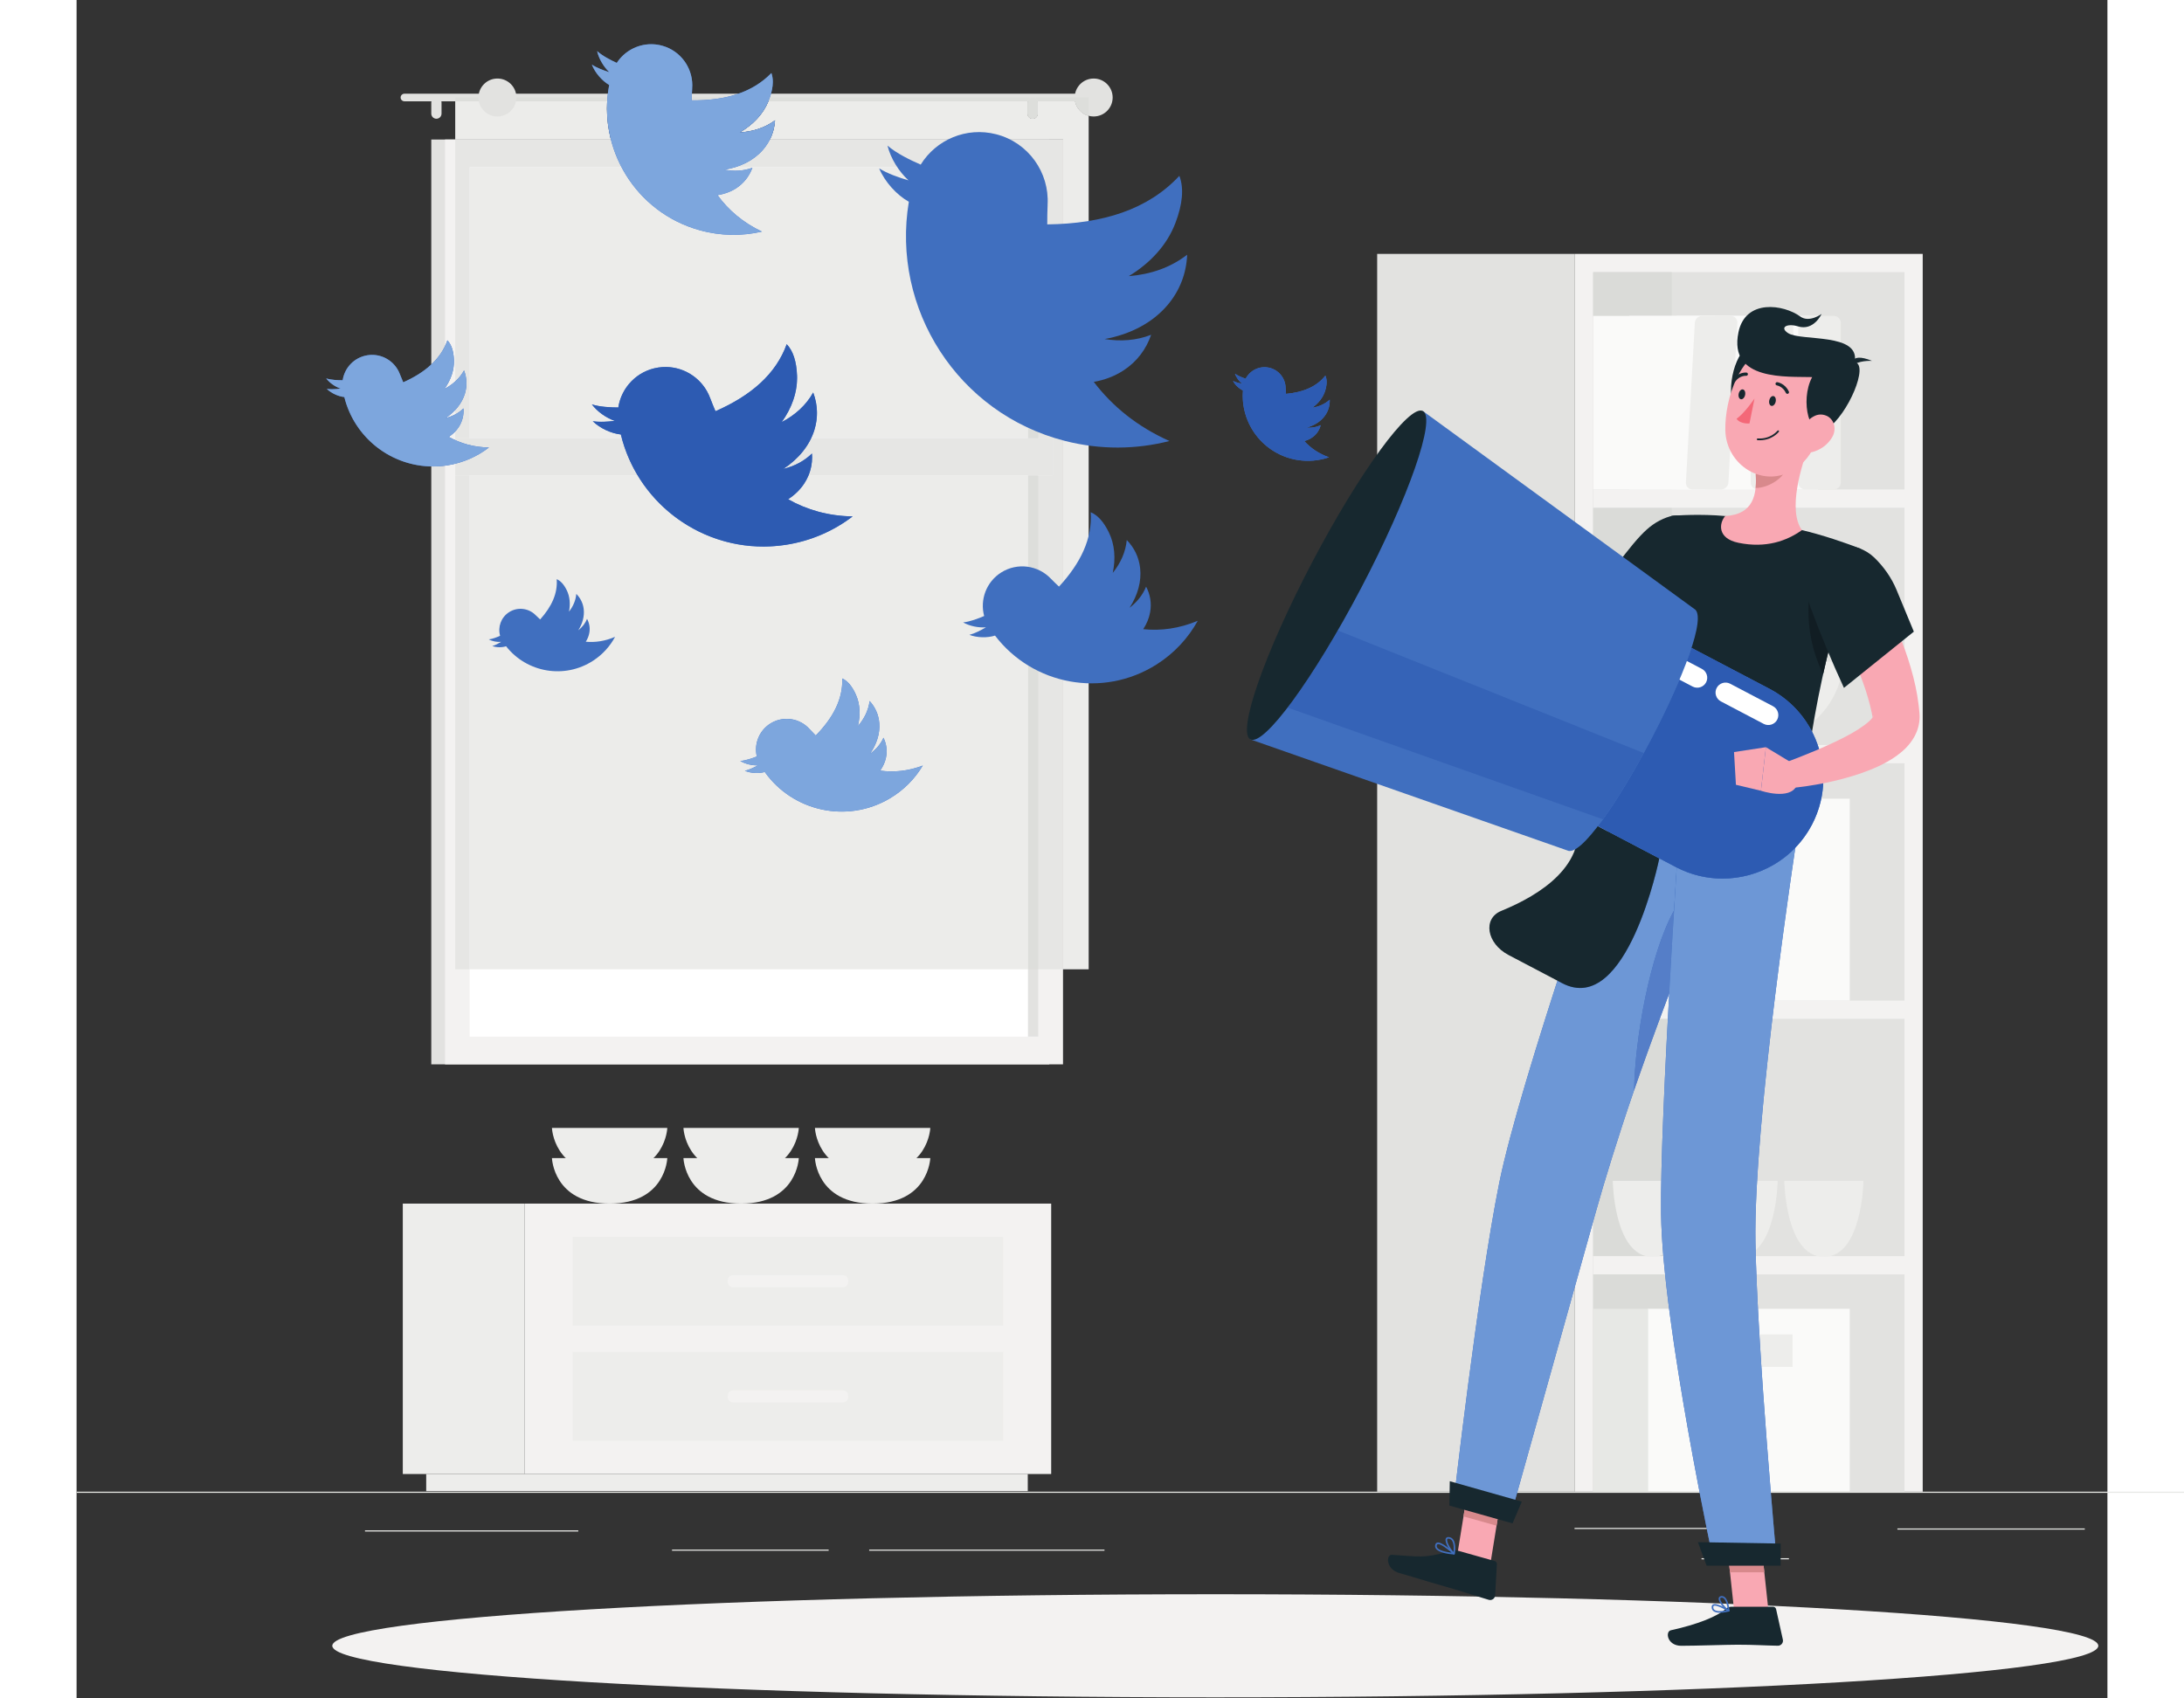 <svg width="900" height="700" viewBox="0 0 1345 1125" fill="none" xmlns="http://www.w3.org/2000/svg">
<rect x="0" y="0" width="1345" height="1125" fill="#333333" stroke="none"/>
<g clip-path="url(#clip0_2_3)">
<path d="M0.124 988.851H1508.2V988.097H0.124V988.851Z" fill="#E7E8E5"/>
<path d="M992.068 1012.81H1091.97V1012.06H992.068V1012.81Z" fill="#E7E8E5"/>
<path d="M1330 1013.19H1205.91V1012.43H1330V1013.19Z" fill="#E7E8E5"/>
<path d="M1076.17 1032.89H1134.05V1032.14H1076.17V1032.89Z" fill="#E7E8E5"/>
<path d="M680.768 1027.19H524.933V1026.44H680.768V1027.19Z" fill="#E7E8E5"/>
<path d="M498.081 1027.19H394.358V1026.44H498.081V1027.19" fill="#E7E8E5"/>
<path d="M332.277 1014.46H191.009V1013.7H332.277V1014.46Z" fill="#E7E8E5"/>
<path d="M234.918 705.011H644.206V92.423H234.918V705.011Z" fill="#E2E2E0"/>
<path d="M244.014 705.011H653.304V92.423H244.014V705.011Z" fill="#F3F2F1"/>
<path d="M260.34 686.673H636.978V110.761H260.34V686.673Z" fill="white"/>
<path d="M630.1 686.673H636.977V110.761H630.1V686.673Z" fill="#E2E2E0"/>
<path d="M250.766 314.93H646.547V290.31H250.766V314.93Z" fill="#F3F2F1"/>
<path d="M671.099 62.069H217.122C215.739 62.069 214.608 63.203 214.608 64.581C214.608 65.966 215.739 67.097 217.122 67.097H671.099C672.483 67.097 673.614 65.966 673.614 64.581C673.614 63.203 672.483 62.069 671.099 62.069Z" fill="#E2E2E0"/>
<path d="M686.179 64.581C686.179 71.524 680.554 77.149 673.614 77.149C666.674 77.149 661.046 71.524 661.046 64.581C661.046 57.641 666.674 52.016 673.614 52.016C680.554 52.016 686.179 57.641 686.179 64.581Z" fill="#E2E2E0"/>
<path d="M238.311 78.657C236.445 78.657 234.918 77.131 234.918 75.264V67.974C234.918 66.11 236.445 64.581 238.311 64.581C240.179 64.581 241.704 66.11 241.704 67.974V75.264C241.704 77.131 240.179 78.657 238.311 78.657Z" fill="#E2E2E0"/>
<path d="M633.195 78.657C631.328 78.657 629.802 77.131 629.802 75.264V67.974C629.802 66.11 631.328 64.581 633.195 64.581C635.062 64.581 636.588 66.11 636.588 67.974V75.264C636.588 77.131 635.062 78.657 633.195 78.657Z" fill="#E2E2E0"/>
<path d="M670.296 642.049H653.303V92.423H459.169C461.166 88.448 462.285 84.159 462.569 79.719C455.818 84.702 447.889 87.199 439.227 87.703C447.922 82.69 454.672 75.677 458.171 67.096H629.919C629.841 67.377 629.802 67.672 629.802 67.974V75.264C629.802 77.131 631.328 78.657 633.195 78.657C635.062 78.657 636.588 77.131 636.588 75.264V67.974C636.588 67.672 636.549 67.377 636.47 67.096H661.299C662.243 71.75 665.757 75.469 670.296 76.709V642.049ZM353.87 92.423H250.766V67.096H351.409C351.321 68.674 351.276 70.248 351.276 71.817C351.276 78.844 352.169 85.76 353.87 92.423" fill="#ECECEA"/>
<path d="M653.303 642.049H636.977V314.93H646.547V290.309H636.977V110.761H436.204C443.401 108.55 449.705 104.78 454.428 99.424C456.352 97.237 457.93 94.89 459.169 92.423H644.207H653.303V642.049ZM260.34 642.049H250.766V314.93H260.34V642.049V642.049ZM260.34 290.309H250.766V285.83C251.611 284.937 252.377 283.978 253.052 282.953C255.251 279.599 256.292 275.898 256.292 272.125C256.292 271.585 256.27 271.042 256.229 270.502C254.589 272.119 252.758 273.446 250.766 274.508V271.6C253.751 268.424 255.977 264.768 257.193 260.733C257.888 258.429 258.222 256.124 258.219 253.853C258.217 250.93 257.661 248.065 256.613 245.323C255.065 248.119 253.095 250.562 250.766 252.677V92.423H353.87C355.501 98.811 357.875 104.967 360.925 110.761H260.34V290.309Z" fill="#E6E6E4"/>
<path d="M630.1 642.049H260.34V314.93H371.605C388.896 343.619 420.318 362.03 454.823 362.03C459.715 362.03 464.668 361.662 469.653 360.899C486.369 358.338 501.435 351.667 513.973 342.069C497.879 341.792 483.669 337.738 471.264 330.695C475.511 327.933 479.124 324.482 481.854 320.362C483.015 318.607 483.98 316.791 484.752 314.93H630.1V642.049ZM455.773 511.362C467.814 528.274 487.06 537.603 506.779 537.603C517.568 537.603 528.501 534.81 538.47 528.934C547.838 523.412 555.239 515.829 560.436 507.1C553.433 509.764 546.547 510.982 539.833 510.982C537.266 510.982 534.727 510.804 532.211 510.46C534.072 507.806 535.423 504.908 536.066 501.81C536.358 500.399 536.5 498.999 536.503 497.621C536.503 494.481 535.764 491.453 534.398 488.648C532.483 492.976 529.403 496.487 525.479 499.301C529.427 493.633 531.711 487.348 531.708 481.041C531.708 480.329 531.677 479.614 531.62 478.903C531.15 473.238 528.854 468.295 525.217 464.323C524.411 470.536 521.655 476.101 517.444 481.026C518.189 478.013 518.575 475 518.575 472.056C518.572 467.891 517.791 463.861 516.138 460.154C513.74 454.767 510.745 451.048 507.093 449.402C507.111 449.878 507.12 450.358 507.12 450.834C507.108 463.897 500.665 475.856 489.536 487.194C488.17 485.837 486.821 484.434 485.494 482.986L485.488 482.989C481.573 478.568 475.981 476.155 470.269 476.155C466.764 476.155 463.217 477.06 459.978 478.969C453.556 482.754 449.979 489.519 449.973 496.472C449.97 498.013 450.145 499.566 450.504 501.095C447.5 502.287 443.081 503.807 439.561 504.051C442.671 505.939 446.746 506.95 450.374 506.95C450.682 506.95 450.987 506.944 451.288 506.929C448.661 508.37 445.392 509.936 442.584 510.569C444.969 511.558 447.777 512.041 450.489 512.041C452.35 512.041 454.169 511.815 455.773 511.362V511.362ZM630.1 290.309H486.493C487.349 288.506 488.079 286.645 488.667 284.729C489.807 281.001 490.359 277.27 490.362 273.591C490.365 268.937 489.497 264.364 487.844 259.988C483.096 268.484 475.912 274.918 466.999 279.596C473.448 270.611 477.173 260.558 477.179 250.366C477.179 249.82 477.17 249.275 477.149 248.729C476.796 239.569 474.621 232.472 470.305 227.984C463.123 247.926 446.571 262.096 423.135 272.393C421.944 269.646 420.813 266.844 419.736 263.987L419.721 263.99C415.257 251.531 403.359 243.082 390.039 243.082C388.45 243.082 386.842 243.203 385.223 243.45C371.228 245.595 360.792 256.619 358.771 269.917C353.749 269.902 346.492 269.546 341.268 267.866C344.939 272.743 350.826 276.833 356.458 278.797C353.656 279.134 350.492 279.403 347.454 279.403C345.497 279.403 343.591 279.291 341.869 279.017C346.718 283.752 354.123 287.112 360.451 287.794C360.656 288.638 360.87 289.474 361.096 290.309H260.34V110.761H360.924C371.27 130.436 389.37 145.972 412.458 152.438C420.014 154.556 427.614 155.563 435.094 155.563C441.498 155.563 447.808 154.824 453.918 153.406C441.386 147.468 431.731 139.2 424.499 129.265C428.788 128.599 432.838 127.214 436.428 124.964C441.793 121.592 445.518 116.784 447.587 111.144C443.911 112.48 440.122 113.099 436.262 113.099C433.876 113.102 431.463 112.863 429.032 112.411C431.499 112.022 433.897 111.473 436.204 110.761H636.977H630.1V290.309" fill="#ECECEA"/>
<path d="M636.977 642.049H630.1V314.93H636.977V642.049ZM636.977 290.309H630.1V110.761H636.977V290.309Z" fill="#DDDEDB"/>
<path d="M646.547 314.93H484.752C486.363 311.048 487.138 306.976 487.135 302.841C487.132 302.03 487.102 301.216 487.041 300.401C481.805 305.517 475.366 308.801 468.115 310.599C476.241 305.239 482.665 298.344 486.493 290.309H630.1H636.977H646.547V314.93V314.93ZM371.605 314.93H260.34H250.766V307.188C259.102 305.125 266.658 301.379 273.122 296.387C264.885 296.281 257.453 294.556 250.766 291.531V290.309H260.34H361.096C363.488 299.129 367.056 307.384 371.605 314.93" fill="#E6E6E4"/>
<path d="M661.299 67.097H636.47C636.081 65.655 634.757 64.581 633.195 64.581H661.046C661.046 65.444 661.133 66.285 661.299 67.097ZM629.919 67.097H458.171C458.171 67.094 458.174 67.091 458.174 67.088C458.521 66.24 458.835 65.405 459.121 64.581H633.195C631.632 64.581 630.308 65.655 629.919 67.097ZM351.409 67.097H250.766V64.581H351.59C351.517 65.423 351.457 66.258 351.409 67.097V67.097ZM408.83 66.481C408.35 66.481 407.871 66.478 407.388 66.472C407.397 65.845 407.412 65.215 407.43 64.581H429.135C422.84 65.878 416.057 66.481 408.83 66.481" fill="#DDDEDB"/>
<path d="M670.296 76.709C665.757 75.469 662.243 71.751 661.299 67.097C661.133 66.285 661.046 65.444 661.046 64.581H670.296V76.709Z" fill="#DDDEDB"/>
<path d="M633.195 78.657C631.328 78.657 629.802 77.131 629.802 75.264V67.974C629.802 67.673 629.841 67.377 629.919 67.097C630.308 65.655 631.632 64.581 633.195 64.581C634.757 64.581 636.081 65.655 636.47 67.097C636.549 67.377 636.588 67.673 636.588 67.974V75.264C636.588 77.131 635.062 78.657 633.195 78.657Z" fill="#DDDEDB"/>
<path d="M291.299 64.581C291.299 71.524 285.672 77.149 278.73 77.149C271.791 77.149 266.164 71.524 266.164 64.581C266.164 57.641 271.791 52.016 278.73 52.016C285.672 52.016 291.299 57.641 291.299 64.581Z" fill="#E2E2E0"/>
<path d="M296.831 976.37H216.047V797.253H296.831V976.37Z" fill="#EDEDEB"/>
<path d="M629.962 976.37H231.557V987.72H629.962V976.37Z" fill="#EDEDEB"/>
<path d="M296.831 976.37H645.473V797.253H296.831V976.37Z" fill="#F3F2F1"/>
<path d="M328.594 878.043H613.71V819.301H328.594V878.043Z" fill="#EDEDEB"/>
<path d="M328.594 954.322H613.71V895.579H328.594V954.322Z" fill="#EDEDEB"/>
<path d="M507.479 852.699H434.826C432.869 852.699 431.264 851.097 431.264 849.143V848.202C431.264 846.244 432.869 844.647 434.826 844.647H507.479C509.436 844.647 511.041 846.244 511.041 848.202V849.143C511.041 851.097 509.436 852.699 507.479 852.699Z" fill="#F3F2F1"/>
<path d="M507.479 928.977H434.826C432.869 928.977 431.264 927.376 431.264 925.421V924.48C431.264 922.523 432.869 920.921 434.826 920.921H507.479C509.436 920.921 511.041 922.523 511.041 924.48V925.421C511.041 927.376 509.436 928.977 507.479 928.977Z" fill="#F3F2F1"/>
<path d="M489.005 767.095C489.005 767.095 489.976 797.253 527.204 797.253C564.433 797.253 565.404 767.095 565.404 767.095H489.005" fill="#EDEDEB"/>
<path d="M401.92 767.095C401.92 767.095 402.891 797.253 440.119 797.253C477.348 797.253 478.319 767.095 478.319 767.095H401.92" fill="#EDEDEB"/>
<path d="M489.005 747.113C489.005 747.113 489.976 777.271 527.204 777.271C564.433 777.271 565.404 747.113 565.404 747.113H489.005" fill="#EDEDEB"/>
<path d="M401.92 747.113C401.92 747.113 402.891 777.271 440.119 777.271C477.348 777.271 478.319 747.113 478.319 747.113H401.92" fill="#EDEDEB"/>
<path d="M314.832 767.095C314.832 767.095 315.806 797.253 353.031 797.253C390.263 797.253 391.231 767.095 391.231 767.095H314.832" fill="#EDEDEB"/>
<path d="M314.832 747.113C314.832 747.113 315.806 777.271 353.031 777.271C390.263 777.271 391.231 747.113 391.231 747.113H314.832" fill="#EDEDEB"/>
<path d="M861.363 988.097H992.316V168.18H861.363V988.097Z" fill="#E2E2E0"/>
<path d="M992.315 988.097H1222.67V168.18H992.315V988.097Z" fill="#F3F2F1"/>
<path d="M1004.38 988.097H1210.61V180.244H1004.38V988.097Z" fill="#E2E2E0"/>
<path d="M1004.38 988.097H1056.45V180.244H1004.38V988.097Z" fill="#DADBD8"/>
<path d="M1004.38 844.109H1217.14V832.045H1004.38V844.109Z" fill="#F3F2F1"/>
<path d="M1004.38 674.837H1217.14V662.773H1004.38V674.837Z" fill="#F3F2F1"/>
<path d="M1004.38 505.565H1217.14V493.501H1004.38V505.565Z" fill="#F3F2F1"/>
<path d="M1004.38 336.293H1217.14V324.229H1004.38V336.293Z" fill="#F3F2F1"/>
<path d="M1017.39 782.173C1017.39 782.173 1018.05 832.524 1043.6 832.524C1069.15 832.524 1069.81 782.173 1069.81 782.173H1017.39" fill="#EDEDEB"/>
<path d="M1074.19 782.173C1074.19 782.173 1074.85 832.524 1100.4 832.524C1125.95 832.524 1126.61 782.173 1126.61 782.173H1074.19" fill="#EDEDEB"/>
<path d="M1130.99 782.173C1130.99 782.173 1131.65 832.524 1157.2 832.524C1182.75 832.524 1183.42 782.173 1183.42 782.173H1130.99Z" fill="#EDEDEB"/>
<path d="M1030.41 438.248C1030.41 438.248 1032.19 493.501 1100.4 493.501C1168.61 493.501 1170.39 438.248 1170.39 438.248H1030.41Z" fill="#EDEDEB"/>
<path d="M1030.41 401.638C1030.41 401.638 1032.19 456.891 1100.4 456.891C1168.61 456.891 1170.39 401.638 1170.39 401.638H1030.41Z" fill="#EDEDEB"/>
<path d="M1040.64 662.773H1174.35V529.057H1040.64V662.773Z" fill="#FAFAF9"/>
<path d="M1078.5 569.661H1136.48V548.16H1078.5V569.661Z" fill="#EDEDEB"/>
<path d="M1004.38 662.773H1040.64V529.057H1004.38V662.773Z" fill="#E7E8E5"/>
<path d="M1040.64 987.78H1174.35V866.92H1040.64V987.78Z" fill="#FAFAF9"/>
<path d="M1078.5 905.422H1136.48V883.917H1078.5V905.422Z" fill="#EDEDEB"/>
<path d="M1004.38 866.92H1040.63V987.78H1004.38V866.92" fill="#E7E8E5"/>
<path d="M1059.8 324.229H1153.3V209.232H1059.8V324.229Z" fill="#FAFAF9"/>
<path d="M1163.73 209.232H1144.88C1142.31 209.232 1140.23 211.313 1140.23 213.88V319.581C1140.23 322.148 1142.31 324.229 1144.88 324.229H1163.73C1166.3 324.229 1168.38 322.148 1168.38 319.581V213.88C1168.38 211.313 1166.3 209.232 1163.73 209.232Z" fill="#EDEDEB"/>
<path d="M1028.32 324.229H1121.82V209.232H1028.32V324.229Z" fill="#FAFAF9"/>
<path d="M1132.25 209.232H1113.4C1110.83 209.232 1108.75 211.313 1108.75 213.88V319.581C1108.75 322.148 1110.83 324.229 1113.4 324.229H1132.25C1134.82 324.229 1136.9 322.148 1136.9 319.581V213.88C1136.9 211.313 1134.82 209.232 1132.25 209.232Z" fill="#EDEDEB"/>
<path d="M1004.38 209.232H1085.06L1078.65 324.229H1004.38V209.232Z" fill="#FAFAF9"/>
<path d="M1095.49 209.232H1076.64C1074.08 209.232 1071.88 211.313 1071.74 213.88L1065.84 319.581C1065.69 322.148 1067.66 324.229 1070.23 324.229H1089.08C1091.65 324.229 1093.84 322.148 1093.99 319.581L1099.89 213.88C1100.03 211.313 1098.06 209.232 1095.49 209.232Z" fill="#EDEDEB"/>
<path d="M1338.96 1090.16C1338.96 1109.02 1077.14 1124.31 754.16 1124.31C431.186 1124.31 169.363 1109.02 169.363 1090.16C169.363 1071.3 431.186 1056.01 754.16 1056.01C1077.14 1056.01 1338.96 1071.3 1338.96 1090.16Z" fill="#F3F2F1"/>
<path d="M936.326 1035.94L914.447 1029.78L922.898 977.462L944.781 983.627L936.326 1035.94Z" fill="#F9A8B3"/>
<path d="M1120.51 1066.95H1097.77L1092.11 1014.3H1114.85L1120.51 1066.95Z" fill="#F9A8B3"/>
<path d="M1095.9 1064.31H1123.62C1124.55 1064.31 1125.35 1064.96 1125.56 1065.87L1130.05 1086.08C1130.51 1088.17 1128.86 1090.16 1126.72 1090.12C1117.8 1089.97 1111.29 1089.44 1100.06 1089.44C1093.15 1089.44 1072.31 1090.16 1062.77 1090.16C1053.44 1090.16 1051.98 1080.73 1055.89 1079.87C1073.4 1076.04 1086.61 1070.75 1092.21 1065.71C1093.22 1064.8 1094.54 1064.31 1095.9 1064.31" fill="#17282F"/>
<path d="M915.313 1027.29L939.21 1034.02C940.105 1034.27 940.706 1035.11 940.651 1036.04L939.496 1056.71C939.376 1058.85 937.306 1060.33 935.252 1059.71C926.672 1057.14 914.357 1053.12 903.523 1050.07C890.852 1046.5 890.903 1046.17 876.049 1041.98C867.064 1039.45 867.13 1029.67 871.12 1029.9C889.296 1030.98 892.2 1032.46 909.561 1027.51C911.446 1026.97 913.425 1026.75 915.313 1027.29Z" fill="#17282F"/>
<path d="M1068.42 370.119C1060.74 382.845 1052.72 394.972 1044.23 407.013C1035.72 419.002 1026.91 430.822 1017.34 442.29L1015.56 444.446L1014.84 445.294L1013.91 446.349C1013.27 447.043 1012.54 447.716 1011.83 448.37C1008.88 450.979 1005.2 452.979 1001.61 454.083C994.275 456.261 988.159 455.386 983.209 454.258C973.301 451.76 966.267 447.366 959.511 443.002C946.298 433.902 935.584 423.587 925.528 411.938L937.15 399.436C942.832 403.204 948.825 407.176 954.77 410.671C960.712 414.231 966.681 417.606 972.601 420.329C978.383 423.11 984.521 425.236 988.837 425.683C990.949 425.927 992.327 425.454 991.899 425.291C991.739 425.239 991.268 425.408 990.988 425.568L990.81 425.653L990.746 425.671L990.728 425.686L990.882 425.46L992.378 423.291C1000.35 411.712 1008.16 399.801 1015.91 387.839L1039.14 351.953L1068.42 370.119" fill="#F9A8B3"/>
<path d="M1053.03 342.775C1039.83 347.824 1033.52 356.251 1011.79 385.001L1047.09 425.249C1052.31 419.455 1067.71 400.07 1074.97 392.279C1087.25 379.141 1078.32 333.072 1053.03 342.775Z" fill="#17282F"/>
<path d="M940.359 405.082L931.552 382.516L912.93 401.186C912.93 401.186 917.017 411.042 928.068 414.143L940.359 405.082" fill="#F9A8B3"/>
<path d="M921.273 368.177L906.843 385.297L912.93 401.186L931.552 382.516L921.273 368.177" fill="#F9A8B3"/>
<path d="M940.431 1010.61L940.422 1010.61L941.267 1005.38L941.279 1005.38L940.431 1010.61Z" fill="#C3C5C2"/>
<path d="M940.422 1010.61L918.54 1004.44L919.385 999.22L941.267 1005.38L940.422 1010.61Z" fill="#D8898C"/>
<path d="M1117.78 1041.45H1117.77L1117.2 1036.2H1117.21L1117.78 1041.45Z" fill="#C3C5C2"/>
<path d="M1117.77 1041.45H1095.04L1094.47 1036.2H1117.2L1117.77 1041.45Z" fill="#D8898C"/>
<path d="M1181.8 363.593C1172.01 387.77 1164.7 412.689 1159.07 436.285C1154.95 453.552 1151.79 470.114 1149.28 485.173C1143.41 520.471 1141.13 547.635 1139.04 556.686C1121.51 553.471 1055.46 541.337 1019.45 534.704C1039.47 357.114 1056.33 341.671 1056.33 341.671C1056.33 341.671 1069.97 340.513 1085.59 341.355C1087.64 341.454 1089.73 341.617 1091.84 341.813C1105.53 343.062 1127.55 347.619 1142.69 351.157C1145.87 351.902 1149.08 352.744 1152.19 353.612C1168.04 358.058 1181.8 363.593 1181.8 363.593Z" fill="#17282F"/>
<path d="M1158.6 438.248H1158.6C1158.75 437.597 1158.91 436.942 1159.07 436.285C1159.58 434.113 1160.11 431.929 1160.66 429.736C1160.11 431.935 1159.58 434.119 1159.07 436.297C1158.91 436.948 1158.75 437.6 1158.6 438.248" fill="#ACAFAD"/>
<path d="M1156.73 446.588C1156.72 446.576 1156.72 446.564 1156.71 446.552C1157.32 443.807 1157.95 441.038 1158.6 438.248H1158.6C1157.95 441.047 1157.32 443.828 1156.73 446.588" fill="#B6B8B6"/>
<path d="M1160.66 429.736C1160.75 429.399 1160.83 429.061 1160.92 428.723C1160.83 429.061 1160.75 429.399 1160.66 429.736ZM1161.83 425.149C1161.83 425.119 1161.84 425.092 1161.85 425.061C1161.84 425.092 1161.83 425.119 1161.83 425.149Z" fill="#B6B8B6"/>
<path d="M1168.45 401.638H1168.42C1168.94 399.922 1169.47 398.206 1170.02 396.487L1170.07 396.496C1169.52 398.212 1168.98 399.925 1168.45 401.638" fill="#ACAFAD"/>
<path d="M1161.88 424.938C1163.87 417.253 1166.04 409.462 1168.42 401.638H1168.45C1166.04 409.465 1163.87 417.253 1161.88 424.938Z" fill="#B6B8B6"/>
<path d="M1156.71 446.552C1148.99 430.539 1145.35 412.849 1147.69 392.671L1170.02 396.487C1169.47 398.206 1168.94 399.922 1168.42 401.638C1166.04 409.462 1163.87 417.253 1161.88 424.938C1161.87 424.98 1161.86 425.019 1161.85 425.061C1161.84 425.092 1161.83 425.119 1161.83 425.149C1161.52 426.343 1161.22 427.535 1160.92 428.723C1160.83 429.061 1160.75 429.399 1160.66 429.737C1160.11 431.929 1159.58 434.113 1159.07 436.285C1158.91 436.942 1158.75 437.597 1158.6 438.248C1157.95 441.038 1157.32 443.807 1156.71 446.552" fill="#111D23"/>
<path d="M1148.17 292.985C1141.96 308.753 1133.24 338.136 1142.68 351.154C1132.7 358.251 1118.92 363.318 1100.62 359.539C1086.6 356.646 1087.7 346.678 1091.84 341.804C1110.89 340.806 1112.9 327.185 1112.06 313.89L1148.17 292.985Z" fill="#F9A8B3"/>
<path d="M1112 323.191C1111.99 323.191 1111.99 323.191 1111.99 323.191C1112.02 322.938 1112.04 322.685 1112.06 322.428C1112.04 322.685 1112.02 322.938 1112 323.191ZM1112.08 313.88L1115.38 311.971L1112.08 313.88Z" fill="#B6B8B6"/>
<path d="M1112.47 323.2C1112.32 323.2 1112.15 323.197 1112 323.191C1112.02 322.938 1112.04 322.685 1112.06 322.428C1112.32 319.656 1112.27 316.764 1112.08 313.881L1115.38 311.971L1133.45 301.517C1133.73 303.321 1133.24 306.847 1132.2 310.418C1130.17 317.415 1119.63 323.2 1112.47 323.2" fill="#D8898C"/>
<path d="M1109.22 229.389C1099.02 230.306 1091.85 257.448 1097.93 270.789C1104.01 284.129 1132.38 227.308 1109.22 229.389Z" fill="#17282F"/>
<path d="M1160.01 267.184C1153.87 288.898 1151.38 301.915 1137.8 310.792C1117.39 324.144 1092.42 308.156 1091.95 285.046C1091.53 264.247 1101.64 232.236 1125.08 228.168C1148.18 224.156 1166.15 245.474 1160.01 267.184" fill="#F9A8B3"/>
<path d="M1159.33 284.132C1147.88 292.041 1141.07 265.538 1149.44 249.785C1133.19 249.281 1093.85 252.608 1100.62 220.124C1105.29 197.714 1130.67 201.692 1141.57 209.652C1147.52 213.998 1155.68 207.975 1155.68 207.975C1155.68 207.975 1150.53 219.412 1140.06 216.188C1132.86 213.968 1127.61 216.857 1133.53 220.667C1142.14 226.216 1181.45 220.166 1177.59 239.895C1187.31 241.237 1173.4 274.414 1159.33 284.132Z" fill="#17282F"/>
<path d="M1175.53 243.221C1175.53 243.221 1173.27 232.526 1189.09 239.035C1185.08 238.872 1177.63 239.593 1175.53 243.221Z" fill="#17282F"/>
<path d="M1113.33 291.585H1113.35C1122.62 292.221 1127.3 286.162 1127.49 285.903L1127.38 285.091L1126.57 285.203C1126.52 285.26 1122.05 291.021 1113.43 290.427C1113.11 290.406 1112.83 290.647 1112.81 290.967C1112.79 291.283 1113.02 291.555 1113.33 291.585" fill="#17282F"/>
<path d="M1162.72 289.594C1159.66 294.855 1154.46 298.209 1149.61 299.412C1142.3 301.219 1138.88 294.634 1141.1 287.863C1143.09 281.768 1149.29 273.479 1156.53 274.683C1163.66 275.868 1166.22 283.58 1162.72 289.594" fill="#F9A8B3"/>
<path d="M911.763 997.078L948.819 1007.5C948.819 1007.5 984.156 881.277 1006.1 803.023C1011.92 782.275 1020.86 753.097 1031.53 722.121C1044.99 683.095 1061.1 641.071 1074.11 608.208C1087.83 573.597 1098.06 549.161 1098.06 549.161L1019.44 534.704C1019.44 534.704 955.871 715.628 942.196 783.654C927.965 854.382 911.763 997.078 911.763 997.078" fill="#406FBF"/>
<path d="M948.819 1007.5L941.267 1005.38L919.384 999.22L911.763 997.078C911.763 997.078 927.965 854.382 942.196 783.654C948.367 752.958 964.693 699.277 980.757 649.601L983.882 651.245C988.062 653.438 992.04 654.43 995.807 654.43C1030.84 654.436 1048.16 568.82 1048.22 568.551L1059.25 574.348C1059.42 574.436 1059.59 574.523 1059.76 574.611C1059.22 582.938 1058.62 592.557 1057.98 603.08C1041.66 632.608 1032.06 688.699 1031.53 722.121C1020.86 753.097 1011.92 782.275 1006.1 803.023C1005.53 805.035 1004.96 807.083 1004.38 809.152C1000.62 822.568 996.522 837.178 992.315 852.201C977.952 903.454 962.289 959.389 954.254 988.097C954.182 988.351 954.112 988.6 954.043 988.851C950.77 1000.53 948.819 1007.5 948.819 1007.5" fill="#6D97D6"/>
<path d="M1031.53 722.121C1032.06 688.699 1041.66 632.608 1057.98 603.08C1056.96 619.705 1055.85 638.571 1054.77 658.131C1054.19 659.675 1053.6 661.219 1053.02 662.773C1051.52 666.766 1050.01 670.793 1048.51 674.837C1042.67 690.563 1036.89 706.579 1031.53 722.121" fill="#557EC8"/>
<path d="M1061.86 542.504C1061.86 542.504 1048.58 737.498 1049.39 804.106C1050.28 877.045 1084.53 1036.2 1084.53 1036.2H1126.17C1126.17 1036.2 1113.14 894.554 1111.89 823.008C1110.47 742.004 1139.03 556.698 1139.03 556.698L1061.86 542.504" fill="#406FBF"/>
<path d="M1126.17 1036.2H1084.53C1084.53 1036.2 1057.4 910.151 1050.8 830.995C1049.99 821.208 1049.49 812.132 1049.39 804.106C1049.37 802.121 1049.35 800.022 1049.35 797.82C1049.35 744.736 1056.19 630.494 1059.76 574.611C1069.43 579.587 1079.81 581.949 1090.05 581.949C1108.03 581.949 1125.6 574.68 1138.29 561.536C1136.25 575.124 1130.28 615.718 1124.52 662.773C1124.03 666.754 1123.55 670.774 1123.07 674.837C1117.15 724.794 1111.84 779.871 1111.84 816.892C1111.84 818.991 1111.85 821.03 1111.89 823.008C1113.14 894.554 1126.17 1036.2 1126.17 1036.2" fill="#6D97D6"/>
<path d="M1079.55 1037.1H1128.58V1022.45L1073.77 1021.5L1079.55 1037.1Z" fill="#17282F"/>
<path d="M909.196 997.287L951.024 1009.07L957.144 994.665L909.461 981.156L909.196 997.287" fill="#17282F"/>
<path d="M1125.29 266.072C1124.9 267.866 1123.63 269.112 1122.46 268.856C1121.29 268.599 1120.66 266.943 1121.05 265.152C1121.44 263.357 1122.7 262.111 1123.88 262.368C1125.05 262.621 1125.68 264.28 1125.29 266.072Z" fill="#17282F"/>
<path d="M1105.04 261.665C1104.65 263.457 1103.38 264.702 1102.21 264.449C1101.04 264.193 1100.41 262.534 1100.8 260.742C1101.19 258.951 1102.45 257.705 1103.62 257.961C1104.79 258.215 1105.43 259.873 1105.04 261.665" fill="#17282F"/>
<path d="M1111.28 263.957C1111.28 263.957 1104.96 273.407 1099.39 277.418C1101.92 281.068 1107.94 280.489 1107.94 280.489L1111.28 263.957Z" fill="#F46878"/>
<path d="M1133.01 260.893C1132.61 260.881 1132.24 260.652 1132.06 260.269C1130.05 255.91 1126.13 255.295 1126.09 255.289C1125.5 255.201 1125.09 254.658 1125.18 254.067C1125.26 253.482 1125.79 253.06 1126.4 253.156C1126.61 253.19 1131.52 253.959 1134.02 259.367C1134.27 259.904 1134.03 260.546 1133.49 260.793L1133.01 260.893" fill="#17282F"/>
<path d="M1097.87 252.804L1097.25 252.574C1096.78 252.206 1096.7 251.528 1097.07 251.06C1100.75 246.379 1105.7 246.753 1105.92 246.783C1106.51 246.835 1106.95 247.356 1106.9 247.951C1106.84 248.542 1106.29 248.976 1105.73 248.928C1105.56 248.928 1101.71 248.65 1098.76 252.393C1098.54 252.674 1098.21 252.816 1097.87 252.804" fill="#17282F"/>
<path d="M1085.01 1063.58C1084.73 1063.58 1084.49 1063.62 1084.31 1063.72C1084.16 1063.79 1083.99 1063.93 1083.97 1064.35C1083.92 1065.21 1084.15 1065.85 1084.7 1066.3C1085.94 1067.35 1088.91 1067.49 1092.77 1066.72C1090.21 1065.23 1086.75 1063.58 1085.01 1063.58V1063.58ZM1088.39 1068.29C1086.66 1068.29 1085.04 1067.99 1084.01 1067.13C1083.19 1066.44 1082.82 1065.49 1082.89 1064.28C1082.95 1063.39 1083.43 1062.96 1083.82 1062.76C1086.34 1061.46 1093.67 1065.98 1094.49 1066.49L1094.74 1067.04L1094.33 1067.47C1092.76 1067.85 1090.49 1068.29 1088.39 1068.29Z" fill="#406FBF"/>
<path d="M1089.62 1058.27L1089.37 1058.28C1088.67 1058.37 1088.61 1058.69 1088.59 1058.83C1088.3 1060.33 1091.2 1064.09 1093.54 1065.87C1093.27 1063.95 1092.55 1060.13 1090.86 1058.74C1090.47 1058.43 1090.06 1058.27 1089.62 1058.27ZM1094.21 1067.49L1093.95 1067.42C1091.6 1066.15 1087.05 1061.16 1087.53 1058.63C1087.62 1058.17 1087.95 1057.37 1089.24 1057.22C1090.07 1057.12 1090.85 1057.35 1091.54 1057.91C1094.18 1060.07 1094.72 1066.63 1094.74 1066.91L1094.5 1067.4L1094.21 1067.49" fill="#406FBF"/>
<path d="M901.58 1022.8L901.429 1022.82L900.947 1023.28C900.696 1023.97 900.745 1024.57 901.101 1025.12C902.111 1026.69 905.655 1027.92 910.71 1028.48C907.673 1025.82 903.354 1022.61 901.58 1022.8V1022.8ZM912.33 1029.7L912.233 1029.7C908.508 1029.41 901.993 1028.5 900.196 1025.7C899.653 1024.86 899.565 1023.92 899.936 1022.91C900.154 1022.31 900.585 1021.92 901.179 1021.77C904.228 1021.08 911.793 1027.98 912.64 1028.77L912.767 1029.39L912.33 1029.7Z" fill="#406FBF"/>
<path d="M908.351 1019.2C907.932 1019.24 907.836 1019.45 907.796 1019.54C907.139 1020.95 909.648 1025.67 911.886 1028.05C912.091 1026.25 912.303 1022.5 910.9 1020.49C910.411 1019.79 909.781 1019.38 908.976 1019.24L908.351 1019.2ZM912.33 1029.7L911.932 1029.58C909.621 1027.65 905.724 1021.44 906.822 1019.08C907.079 1018.53 907.703 1017.92 909.16 1018.18C910.246 1018.37 911.129 1018.94 911.784 1019.87C913.922 1022.95 912.852 1029.01 912.803 1029.26L912.459 1029.67L912.33 1029.7Z" fill="#406FBF"/>
<path d="M1048.22 568.551L993.594 539.865C1001.11 572.747 969.667 592.702 943.58 603.349C931.111 608.437 933.868 624.977 948.355 632.587L983.882 651.245C1026.97 673.872 1048.22 568.551 1048.22 568.551Z" fill="#17282F"/>
<path d="M1059.25 574.349L959.246 521.828C926.78 504.778 914.17 464.268 931.22 431.806C948.267 399.34 988.78 386.729 1021.24 403.777L1121.25 456.297C1153.71 473.347 1166.33 513.857 1149.28 546.323C1132.23 578.785 1091.72 591.399 1059.25 574.349" fill="#406FBF"/>
<path d="M1090.05 581.949C1079.63 581.949 1069.08 579.506 1059.25 574.349L1048.22 568.551L1007.56 547.2C1011.17 542.48 1015.03 536.939 1018.99 530.82C1025.2 521.24 1031.68 510.255 1037.92 498.824L1037.91 498.818C1051.22 474.43 1063.42 448.063 1069.56 429.151L1121.25 456.297C1143.89 468.186 1156.87 491.48 1156.88 515.498C1156.88 525.927 1154.44 536.493 1149.28 546.323C1137.39 568.965 1114.08 581.949 1090.05 581.949" fill="#2D5BB2"/>
<path d="M1117.37 479.503L1089 464.603C1085.78 462.911 1084.52 458.891 1086.22 455.669C1087.91 452.448 1091.93 451.199 1095.15 452.888L1123.52 467.788C1126.74 469.48 1127.99 473.501 1126.3 476.722C1124.61 479.943 1120.59 481.195 1117.37 479.503Z" fill="white"/>
<path d="M1070.28 454.774L1056.12 447.336C1052.9 445.644 1051.65 441.626 1053.34 438.405C1055.03 435.181 1059.05 433.932 1062.27 435.621L1076.43 443.059C1079.65 444.751 1080.9 448.771 1079.21 451.99C1077.52 455.214 1073.5 456.463 1070.28 454.774Z" fill="white"/>
<path d="M777.391 489.767L987.263 563.325C1004.88 572.578 1088.93 412.542 1071.31 403.288L891.618 272.261L777.391 489.767" fill="#406FBF"/>
<path d="M1018.99 530.82C1025.2 521.234 1031.68 510.243 1037.91 498.818L1037.92 498.824C1031.68 510.256 1025.2 521.24 1018.99 530.82Z" fill="#244D9B"/>
<path d="M1010.89 542.706L801.996 468.69C811.738 455.992 823.29 438.32 835.264 417.597L1037.91 498.818C1031.68 510.243 1025.2 521.234 1018.99 530.82C1016.22 535.09 1013.51 539.081 1010.89 542.706Z" fill="#3563B7"/>
<path d="M850.722 389.531C819.179 449.595 786.348 494.472 777.39 489.767C768.433 485.062 786.741 432.56 818.283 372.496C849.826 312.433 882.66 267.556 891.618 272.261C900.573 276.963 882.265 329.468 850.722 389.531" fill="#17282F"/>
<path d="M1183.73 376.119C1186.25 379.883 1188.26 383.107 1190.31 386.669C1192.33 390.153 1194.28 393.664 1196.18 397.21C1199.95 404.317 1203.4 411.601 1206.52 419.102C1209.63 426.597 1212.45 434.291 1214.75 442.272C1217.08 450.237 1218.95 458.483 1219.98 467.101C1220.12 468.168 1220.21 469.269 1220.32 470.352L1220.48 471.981L1220.58 473.468C1220.59 474.038 1220.63 474.608 1220.61 475.178C1220.54 479.765 1219.2 484.178 1217.42 487.478C1213.76 494.173 1209.28 497.751 1205.25 500.737C1197.08 506.5 1189.19 509.559 1181.37 512.364C1165.67 517.636 1150.34 520.525 1134.36 522.13L1130.82 505.433C1144.57 500.275 1158.66 494.617 1171.15 488.162C1177.34 484.992 1183.28 481.285 1187.23 477.72C1189.17 476.016 1190.29 474.119 1190.09 473.968C1190.05 473.875 1189.65 474.484 1189.61 475.259L1189.58 475.54L1189.58 475.681L1189.59 475.751L1189.56 475.603L1189.34 474.397C1189.18 473.591 1189.06 472.795 1188.88 471.984C1186.18 459.038 1181.12 445.758 1175.16 432.816C1172.18 426.325 1168.9 419.907 1165.52 413.534C1163.83 410.349 1162.08 407.185 1160.28 404.072C1158.5 401.038 1156.58 397.714 1154.95 395.072L1183.73 376.119" fill="#F9A8B3"/>
<path d="M1205.25 390.527C1201.99 382.67 1196.72 375.199 1190.53 369.269C1178.9 358.133 1158.42 358.296 1149.22 372.152C1148.1 373.841 1147.18 375.66 1146.54 377.581C1143.91 385.469 1145.37 394.164 1148.19 401.786C1154.9 419.94 1162.34 437.959 1170.45 455.531L1170.5 455.645L1216.79 418.396C1212.94 409.106 1209.09 399.816 1205.25 390.527" fill="#17282F"/>
<path d="M1138.57 506.874L1118.82 494.934L1115.53 523.786C1115.53 523.786 1134.6 530.219 1139.14 520.495L1138.57 506.874" fill="#F9A8B3"/>
<path d="M1097.7 498.155L1098.96 519.832L1115.53 523.786L1118.82 494.933L1097.7 498.155" fill="#F9A8B3"/>
<path d="M673.674 252.966C680.856 251.703 687.585 249.175 693.524 245.26C702.367 239.433 708.411 231.265 711.66 221.767C701.836 225.583 691.461 226.301 680.847 224.588C697.722 221.514 712.516 213.956 722.651 201.936C730.842 192.218 735.017 180.76 735.523 168.719C724.442 177.288 711.304 181.752 696.863 182.916C711.198 174.221 722.201 162.247 727.718 147.784C732.42 135.457 733.545 124.835 730.363 116.459C709.609 138.805 679.698 148.222 642.861 148.632C642.837 144.322 642.919 139.97 643.106 135.581L643.088 135.578C644.339 114.296 630.435 94.417 609.008 88.924C589.271 83.863 569.237 92.568 559.055 109.033C552.419 106.177 543.015 101.61 537.049 96.438C539.154 104.967 544.641 113.705 550.984 119.478C544.571 117.617 536.971 114.948 531.551 111.539C535.297 120.543 543.202 129.172 551.195 133.642C539.414 204.512 583.621 273.862 654.501 292.038C678.072 298.082 701.779 297.75 723.794 292.122C702.644 282.672 686.122 269.29 673.674 252.966" fill="#406FBF"/>
<path d="M337.245 425.08C338.457 423.179 339.287 421.116 339.634 418.948C340.152 415.715 339.555 412.629 338.065 409.905C336.886 412.943 334.88 415.455 332.274 417.518C335.097 413.03 336.467 408.078 335.842 403.258C335.339 399.361 333.598 396.016 330.959 393.386C330.597 397.702 328.872 401.629 326.121 405.164C327.132 400.079 326.7 395.069 324.556 390.792C322.728 387.146 320.541 384.669 317.969 383.647C318.729 393.045 314.627 401.828 307.026 410.313C306.04 409.417 305.066 408.491 304.103 407.532H304.097C299.508 402.802 292.072 401.819 286.346 405.556C281.069 408.998 278.869 415.386 280.495 421.143C278.458 422.06 275.452 423.249 273.028 423.529C275.411 424.832 278.549 425.405 281.19 425.164C279.426 426.238 277.229 427.414 275.32 427.936C278.156 428.964 281.773 428.964 284.462 428.078C298.156 445.565 323.199 449.972 342.146 437.612C348.447 433.501 353.324 428.029 356.639 421.834C350.066 424.681 343.567 425.653 337.245 425.08" fill="#406FBF"/>
<path d="M706.427 416.758C708.725 413.259 710.318 409.447 711.02 405.423C712.064 399.427 711.026 393.682 708.333 388.584C706.062 394.194 702.274 398.818 697.378 402.585C702.738 394.315 705.401 385.149 704.364 376.176C703.525 368.922 700.373 362.664 695.535 357.711C694.76 365.722 691.452 372.976 686.252 379.476C688.261 370.053 687.582 360.736 683.703 352.731C680.4 345.912 676.398 341.258 671.642 339.292C672.818 356.773 664.979 372.994 650.646 388.566C648.834 386.877 647.045 385.131 645.281 383.324L645.274 383.33C636.862 374.427 623.073 372.418 612.338 379.216C602.445 385.481 598.202 397.289 601.079 408.032C597.27 409.682 591.656 411.821 587.144 412.279C591.539 414.758 597.357 415.905 602.27 415.522C598.965 417.473 594.857 419.602 591.295 420.525C596.537 422.504 603.26 422.594 608.278 421.011C633.288 453.848 679.707 462.661 715.222 440.166C727.033 432.686 736.229 422.637 742.542 411.211C730.26 416.336 718.157 417.98 706.427 416.758" fill="#406FBF"/>
<path d="M471.264 330.695C475.511 327.933 479.124 324.482 481.854 320.362C485.916 314.227 487.554 307.36 487.041 300.401C481.805 305.517 475.366 308.801 468.115 310.599C478.065 304.036 485.464 295.171 488.667 284.729C491.255 276.284 490.803 267.821 487.844 259.988C483.096 268.485 475.912 274.918 466.999 279.596C473.792 270.131 477.562 259.478 477.149 248.729C476.796 239.569 474.621 232.472 470.305 227.984C463.123 247.926 446.571 262.096 423.135 272.393C421.944 269.646 420.813 266.844 419.736 263.987L419.721 263.99C414.723 250.044 400.415 241.125 385.223 243.45C371.228 245.595 360.792 256.619 358.771 269.917C353.749 269.902 346.492 269.546 341.268 267.866C344.939 272.743 350.826 276.833 356.458 278.797C351.849 279.355 346.263 279.72 341.868 279.017C346.718 283.752 354.123 287.112 360.451 287.794C372.232 336.309 419.389 368.593 469.653 360.899C486.369 358.338 501.435 351.667 513.973 342.069C497.879 341.792 483.669 337.738 471.264 330.695" fill="#406FBF"/>
<path d="M454.823 362.03C410.383 362.03 371.065 331.498 360.451 287.794C354.123 287.112 346.718 283.752 341.868 279.017C343.591 279.291 345.497 279.403 347.454 279.403C350.492 279.403 353.656 279.134 356.458 278.797C350.826 276.833 344.939 272.743 341.268 267.866C346.492 269.546 353.749 269.902 358.771 269.917C360.792 256.619 371.228 245.595 385.223 243.45C386.842 243.203 388.45 243.082 390.039 243.082C403.359 243.082 415.257 251.531 419.721 263.99L419.736 263.987C420.813 266.844 421.944 269.646 423.135 272.393C446.571 262.096 463.123 247.926 470.305 227.984C474.621 232.472 476.796 239.569 477.149 248.729C477.17 249.275 477.179 249.821 477.179 250.366C477.173 260.558 473.448 270.611 466.999 279.596C475.912 274.918 483.096 268.484 487.844 259.988C489.497 264.364 490.365 268.937 490.362 273.591C490.359 277.27 489.807 281.001 488.667 284.729C485.464 295.171 478.065 304.036 468.115 310.599C475.366 308.801 481.805 305.517 487.041 300.401C487.102 301.216 487.132 302.03 487.135 302.841C487.138 306.976 486.363 311.048 484.752 314.93C483.98 316.791 483.015 318.607 481.854 320.362C479.124 324.482 475.511 327.933 471.264 330.695C483.669 337.738 497.879 341.792 513.973 342.069C501.435 351.667 486.369 358.338 469.653 360.899C464.668 361.662 459.715 362.03 454.823 362.03Z" fill="#2D5BB2"/>
<path d="M813.087 292.146C815.258 291.576 817.261 290.632 818.983 289.281C821.55 287.269 823.2 284.609 823.96 281.611C821.04 283.031 817.873 283.511 814.571 283.255C819.674 281.885 824.026 279.192 826.831 275.25C829.102 272.059 830.095 268.436 829.944 264.729C826.762 267.637 822.841 269.338 818.437 270.059C822.618 267.031 825.694 263.077 827.021 258.498C828.155 254.595 828.234 251.308 827.045 248.816C821.236 256.2 812.293 259.843 800.998 260.899C800.883 259.575 800.796 258.239 800.745 256.887L800.738 256.884C800.588 250.321 795.816 244.569 789.102 243.423C782.916 242.368 776.986 245.547 774.275 250.855C772.167 250.146 769.166 248.982 767.205 247.543C768.065 250.11 769.968 252.656 772.064 254.266C770.046 253.856 767.645 253.229 765.896 252.318C767.274 254.987 769.917 257.436 772.483 258.607C770.652 280.658 785.972 300.83 808.185 304.621C815.572 305.882 822.841 305.185 829.455 302.902C822.726 300.534 817.318 296.842 813.087 292.146" fill="#406FBF"/>
<path d="M815.49 305.242C813.081 305.242 810.641 305.04 808.185 304.621C787.187 301.038 772.351 282.814 772.335 262.205C772.335 261.013 772.384 259.813 772.483 258.607C771.111 257.982 769.714 256.987 768.502 255.79C768.243 255.533 767.989 255.268 767.748 254.993C767.015 254.158 766.379 253.253 765.896 252.318C767.645 253.229 770.046 253.856 772.064 254.266C770.722 253.235 769.461 251.823 768.502 250.267C768.224 249.818 767.971 249.353 767.748 248.886C767.537 248.442 767.356 247.993 767.205 247.543C769.166 248.982 772.167 250.146 774.275 250.855C776.636 246.228 781.441 243.224 786.729 243.224C787.513 243.224 788.306 243.288 789.102 243.423C795.816 244.569 800.588 250.321 800.738 256.884L800.745 256.887C800.796 258.239 800.883 259.575 800.998 260.899C812.293 259.843 821.236 256.2 827.045 248.816C827.624 250.032 827.902 251.44 827.905 253.015C827.905 254.664 827.6 256.501 827.021 258.498C825.694 263.076 822.618 267.031 818.437 270.059C822.841 269.338 826.762 267.637 829.944 264.729C829.956 264.974 829.959 265.221 829.959 265.465C829.956 268.916 828.951 272.27 826.831 275.25C824.026 279.192 819.674 281.885 814.571 283.255C815.135 283.297 815.696 283.321 816.251 283.321C818.947 283.321 821.538 282.79 823.96 281.611C823.2 284.609 821.55 287.269 818.983 289.281C817.261 290.632 815.258 291.576 813.087 292.146C817.318 296.842 822.726 300.534 829.455 302.902C825.04 304.425 820.331 305.242 815.49 305.242Z" fill="#2D5BB2"/>
<path d="M532.211 510.461C534.072 507.806 535.423 504.908 536.066 501.81C537.028 497.175 536.365 492.68 534.398 488.648C532.483 492.976 529.403 496.487 525.479 499.301C529.874 492.991 532.205 485.921 531.62 478.903C531.15 473.238 528.854 468.295 525.217 464.323C524.412 470.536 521.655 476.101 517.444 481.026C519.242 473.745 518.958 466.479 516.138 460.154C513.74 454.768 510.745 451.049 507.093 449.402C507.572 463.026 501.07 475.443 489.536 487.194C488.17 485.837 486.821 484.434 485.494 482.987L485.488 482.99C479.172 475.856 468.495 473.95 459.978 478.969C452.13 483.593 448.531 492.671 450.504 501.095C447.5 502.287 443.081 503.807 439.561 504.051C442.933 506.099 447.446 507.116 451.288 506.929C448.661 508.37 445.392 509.936 442.584 510.569C446.61 512.237 451.831 512.469 455.773 511.362C474.401 537.527 510.284 545.544 538.47 528.934C547.838 523.412 555.24 515.829 560.436 507.101C550.755 510.78 541.308 511.706 532.211 510.461" fill="#406FBF"/>
<path d="M506.779 537.603C487.06 537.603 467.814 528.274 455.773 511.362C454.169 511.815 452.35 512.041 450.489 512.041C447.777 512.041 444.969 511.559 442.584 510.569C445.392 509.936 448.661 508.37 451.288 506.929C450.987 506.944 450.682 506.95 450.374 506.95C446.746 506.95 442.671 505.939 439.561 504.051C443.081 503.807 447.5 502.287 450.504 501.095C450.145 499.566 449.97 498.013 449.973 496.472C449.979 489.52 453.556 482.754 459.978 478.969C463.217 477.06 466.764 476.155 470.269 476.155C475.981 476.155 481.573 478.568 485.488 482.99L485.494 482.987C486.821 484.434 488.17 485.837 489.536 487.194C500.665 475.856 507.108 463.897 507.12 450.835C507.12 450.358 507.111 449.878 507.093 449.402C510.745 451.049 513.74 454.768 516.138 460.154C517.791 463.861 518.572 467.891 518.575 472.056C518.575 475 518.189 478.013 517.444 481.026C521.655 476.101 524.412 470.536 525.217 464.323C528.854 468.295 531.15 473.238 531.62 478.903C531.677 479.615 531.708 480.329 531.708 481.041C531.711 487.348 529.427 493.634 525.479 499.301C529.403 496.487 532.483 492.976 534.398 488.648C535.764 491.453 536.503 494.481 536.503 497.621C536.5 498.999 536.358 500.399 536.066 501.81C535.423 504.908 534.072 507.806 532.211 510.461C534.727 510.804 537.266 510.982 539.833 510.982C546.547 510.982 553.433 509.764 560.436 507.101C555.24 515.829 547.838 523.412 538.47 528.935C528.501 534.81 517.568 537.603 506.779 537.603" fill="#7DA6DD"/>
<path d="M246.502 289.374C249.125 287.643 251.37 285.514 253.052 282.953C255.566 279.119 256.566 274.834 256.229 270.502C252.966 273.718 248.945 275.787 244.407 276.924C250.609 272.804 255.224 267.266 257.193 260.733C258.782 255.467 258.476 250.195 256.613 245.324C253.675 250.635 249.213 254.665 243.667 257.605C247.878 251.688 250.205 245.04 249.917 238.341C249.67 232.635 248.295 228.219 245.594 225.435C241.178 237.88 230.905 246.753 216.336 253.238C215.587 251.528 214.871 249.784 214.193 248.008L214.183 248.011C211.032 239.337 202.093 233.823 192.635 235.316C183.919 236.691 177.451 243.586 176.231 251.878C173.101 251.881 168.581 251.682 165.322 250.65C167.632 253.693 171.333 256.212 174.862 257.409C171.985 257.774 168.482 258.022 165.726 257.593C168.76 260.528 173.382 262.594 177.325 263.001C184.8 293.196 214.272 313.178 245.569 308.24C255.972 306.6 265.339 302.398 273.122 296.387C263.091 296.257 254.254 293.73 246.502 289.374" fill="#406FBF"/>
<path d="M236.056 308.988C208.481 308.988 184.036 290.11 177.325 263.001C173.382 262.594 168.76 260.528 165.726 257.593C166.759 257.753 167.897 257.819 169.067 257.819C171.02 257.819 173.064 257.638 174.862 257.409C171.333 256.212 167.632 253.693 165.322 250.65C168.557 251.673 173.035 251.878 176.161 251.878C176.184 251.878 176.207 251.878 176.231 251.878C177.451 243.586 183.919 236.691 192.635 235.316C193.674 235.15 194.706 235.072 195.725 235.072C203.986 235.072 211.378 240.29 214.183 248.011L214.193 248.008C214.871 249.784 215.587 251.528 216.336 253.238C230.905 246.753 241.178 237.88 245.594 225.435C248.295 228.219 249.67 232.635 249.917 238.341C249.932 238.706 249.94 239.074 249.94 239.439C249.945 245.58 247.781 251.645 244.014 257.111C243.899 257.277 243.784 257.442 243.667 257.605C249.213 254.664 253.675 250.635 256.613 245.324C257.661 248.065 258.217 250.931 258.219 253.853C258.222 256.124 257.888 258.429 257.193 260.733C255.977 264.769 253.751 268.424 250.766 271.6C248.917 273.567 246.779 275.349 244.407 276.924C248.945 275.787 252.966 273.717 256.229 270.502C256.27 271.042 256.292 271.585 256.292 272.125C256.292 275.898 255.251 279.599 253.052 282.953C252.377 283.978 251.611 284.938 250.766 285.83C249.506 287.16 248.073 288.34 246.502 289.374C254.254 293.73 263.091 296.257 273.122 296.387C266.658 301.379 259.102 305.125 250.766 307.188C249.065 307.61 247.333 307.963 245.569 308.24C245.049 308.322 244.532 308.397 244.014 308.466C241.342 308.816 238.685 308.988 236.056 308.988" fill="#7DA6DD"/>
<path d="M424.499 129.265C428.788 128.599 432.838 127.214 436.428 124.964C441.793 121.592 445.518 116.785 447.587 111.144C441.636 113.307 435.387 113.593 429.032 112.411C439.199 110.804 448.191 106.496 454.428 99.424C459.459 93.717 462.107 86.916 462.568 79.719C455.818 84.702 447.889 87.199 439.227 87.703C447.925 82.687 454.678 75.674 458.174 67.088C461.151 59.773 461.962 53.434 460.171 48.378C447.458 61.474 429.433 66.713 407.388 66.472C407.433 63.893 407.536 61.291 407.705 58.669L407.693 58.666C408.727 45.95 400.665 33.871 387.919 30.3C376.174 27.009 364.073 31.956 357.764 41.67C353.83 39.873 348.263 37.02 344.761 33.847C345.91 39.001 349.113 44.297 352.859 47.839C349.032 46.638 344.487 44.934 341.268 42.808C343.392 48.246 348.012 53.503 352.736 56.284C344.743 98.537 370.281 140.624 412.458 152.438C426.48 156.365 440.671 156.48 453.918 153.407C441.386 147.468 431.731 139.2 424.499 129.265" fill="#406FBF"/>
<path d="M435.094 155.563C427.614 155.563 420.014 154.556 412.458 152.438C375.471 142.078 351.279 108.436 351.276 71.817C351.276 66.677 351.752 61.48 352.736 56.284C348.012 53.503 343.392 48.246 341.268 42.808C344.487 44.934 349.032 46.638 352.859 47.839C349.113 44.297 345.91 39.001 344.761 33.847C348.263 37.02 353.83 39.873 357.764 41.67C362.755 33.985 371.369 29.283 380.566 29.283C382.997 29.283 385.467 29.612 387.919 30.3C399.944 33.666 407.798 44.608 407.783 56.513C407.78 57.228 407.753 57.946 407.693 58.666L407.705 58.669C407.536 61.291 407.433 63.893 407.388 66.472C407.871 66.478 408.35 66.481 408.83 66.481C430.22 66.481 447.735 61.188 460.171 48.378C460.807 50.176 461.115 52.133 461.115 54.242C461.112 57.376 460.427 60.838 459.121 64.581C458.835 65.404 458.521 66.24 458.174 67.088C458.174 67.091 458.171 67.094 458.171 67.097C454.672 75.677 447.922 82.69 439.227 87.703C447.889 87.199 455.818 84.702 462.568 79.719C462.107 86.916 459.459 93.717 454.428 99.424C448.191 106.496 439.199 110.804 429.032 112.411C431.463 112.864 433.876 113.102 436.262 113.099C440.122 113.099 443.911 112.481 447.587 111.144C445.518 116.785 441.793 121.592 436.428 124.964C432.838 127.214 428.788 128.599 424.499 129.265C431.731 139.2 441.386 147.468 453.918 153.407C447.808 154.824 441.498 155.563 435.094 155.563" fill="#7DA6DD"/>
</g>
<defs>
<clipPath id="clip0_2_3">
<rect width="1508.07" height="1123.85" fill="white" transform="translate(0.124 0.47)"/>
</clipPath>
</defs>
</svg>
